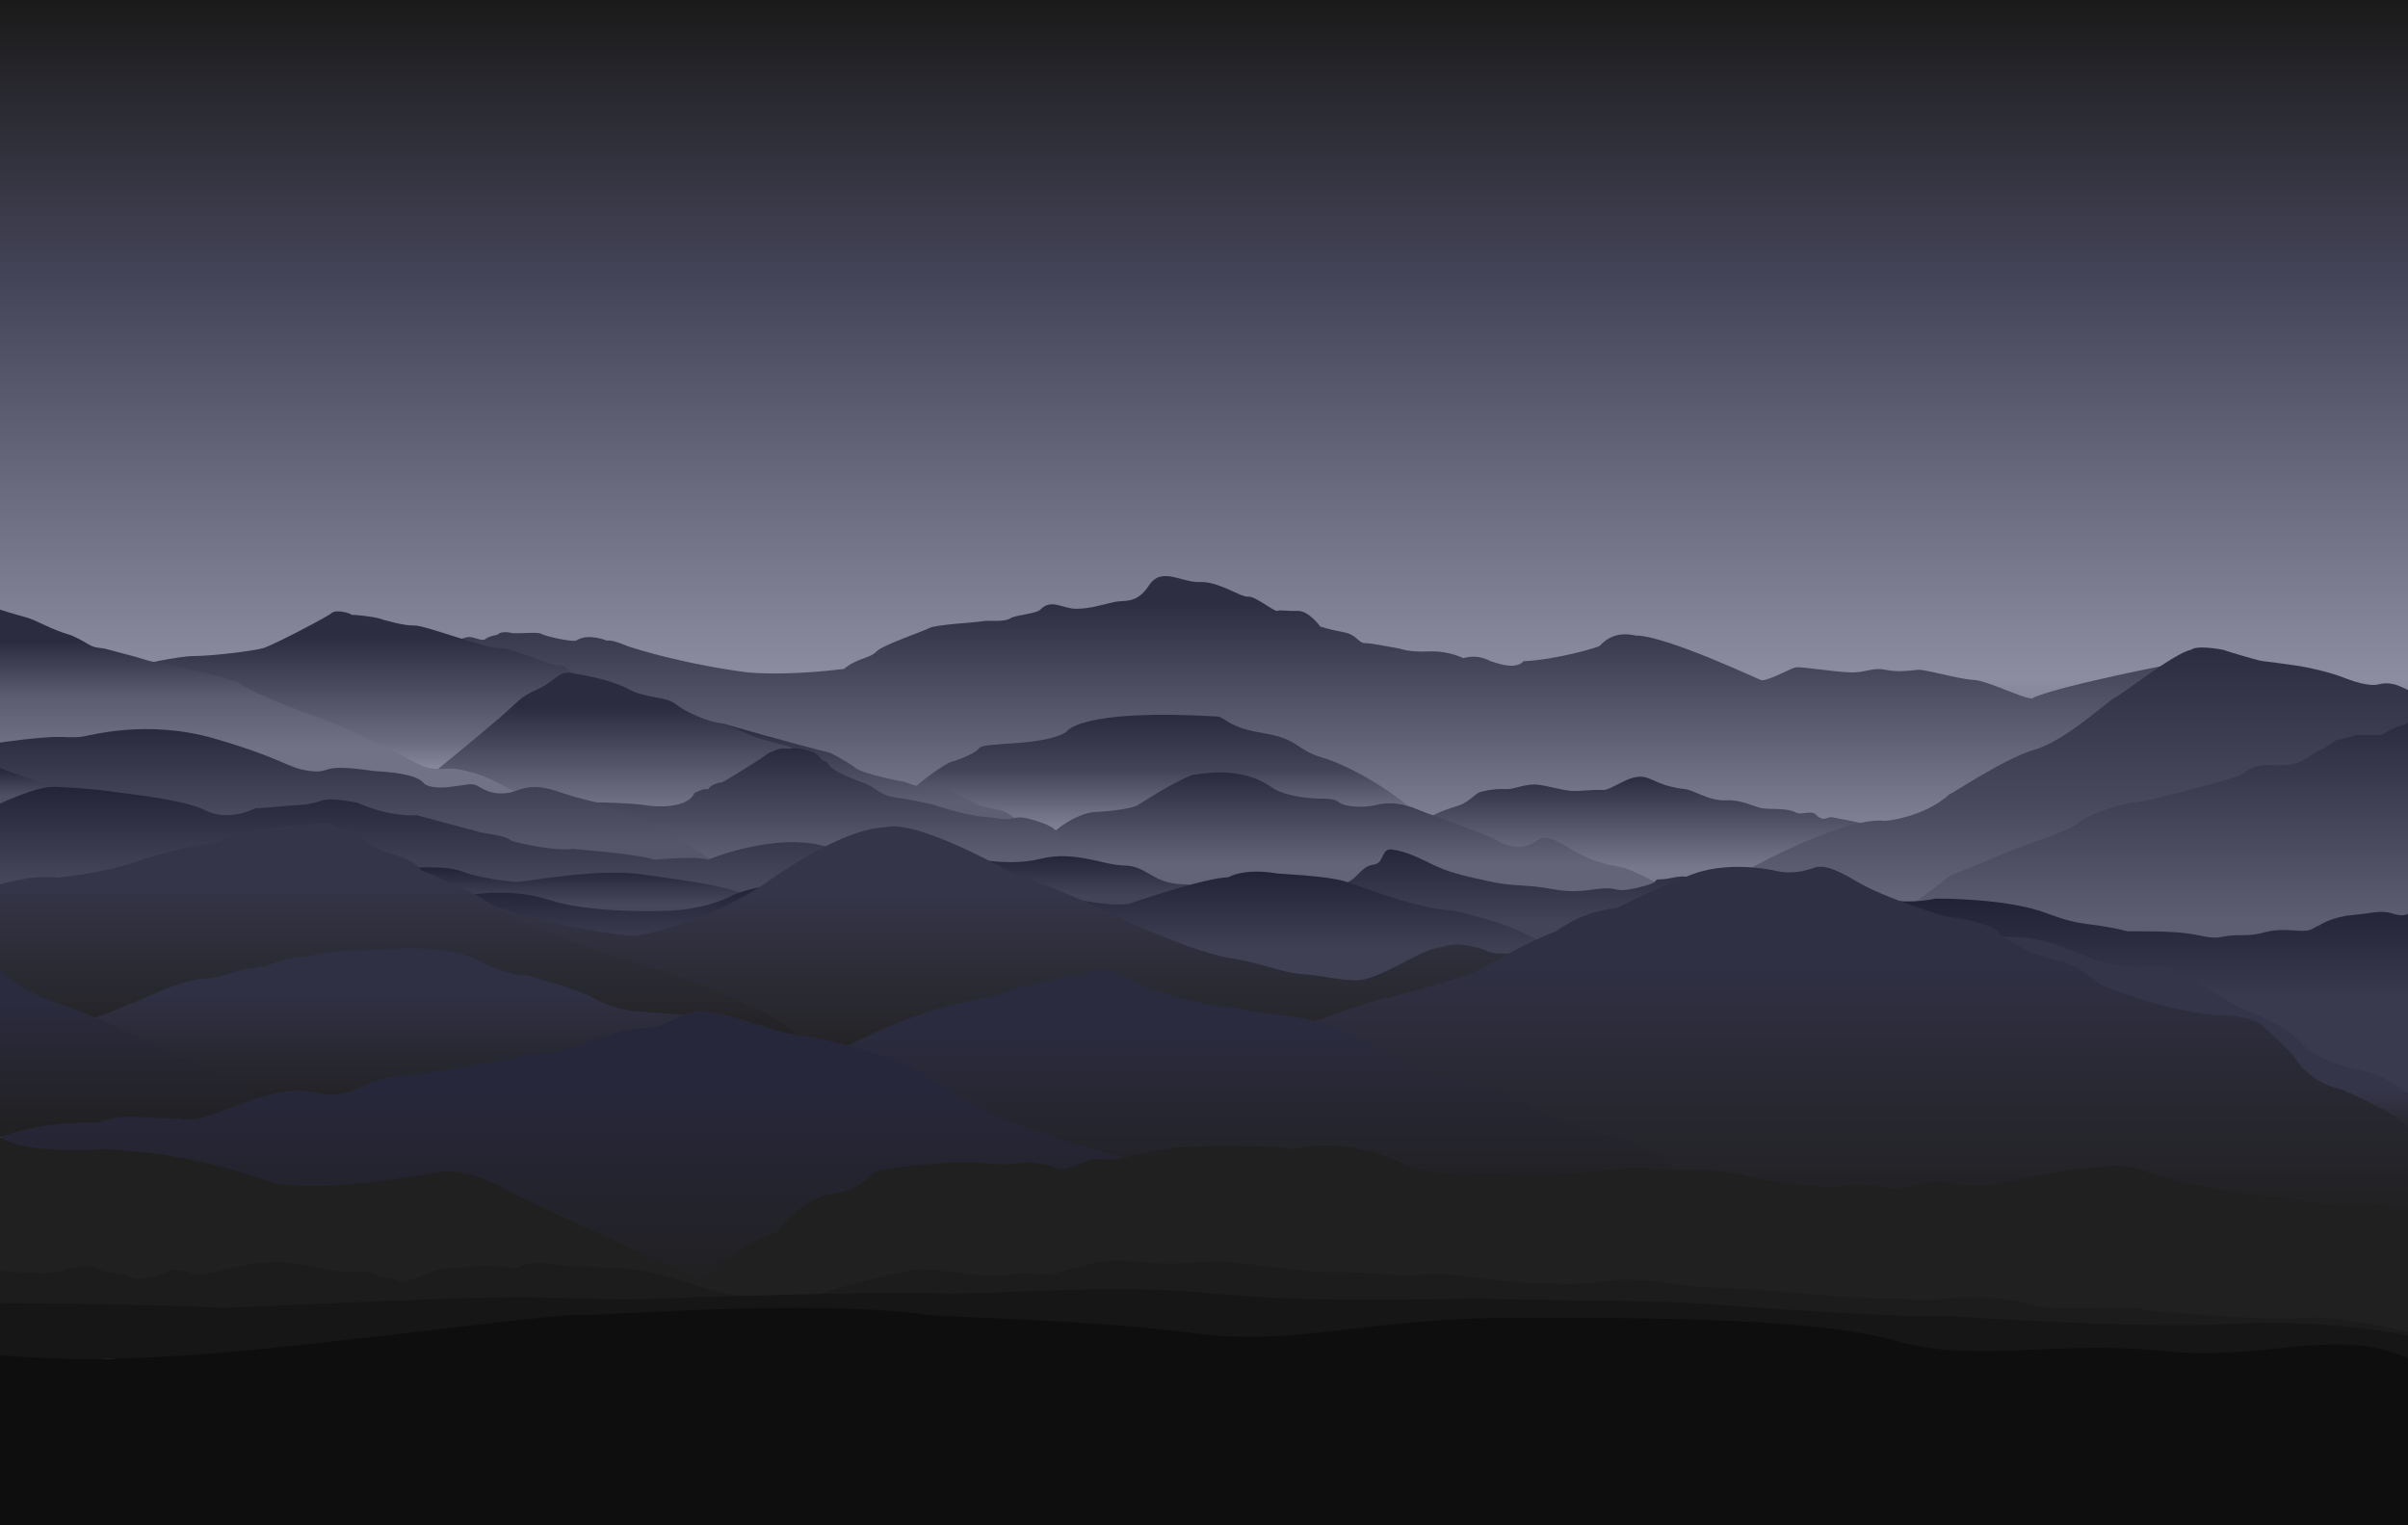 <?xml version="1.0" encoding="utf-8"?>
<!-- Generator: Adobe Illustrator 16.0.4, SVG Export Plug-In . SVG Version: 6.00 Build 0)  -->
<!DOCTYPE svg PUBLIC "-//W3C//DTD SVG 1.1//EN" "http://www.w3.org/Graphics/SVG/1.1/DTD/svg11.dtd">
<svg version="1.1" id="Layer_1" xmlns="http://www.w3.org/2000/svg" xmlns:xlink="http://www.w3.org/1999/xlink" x="0px" y="0px"
	 width="1920px" height="1215.934px" viewBox="0 0 1920 1215.934" enable-background="new 0 0 1920 1215.934" xml:space="preserve">
<g>
	<linearGradient id="SVGID_1_" gradientUnits="userSpaceOnUse" x1="960" y1="719" x2="960" y2="-1">
		<stop  offset="0.061" style="stop-color:#555569"/>
		<stop  offset="0.247" style="stop-color:#8D8DA1"/>
		<stop  offset="0.697" style="stop-color:#434357"/>
		<stop  offset="1" style="stop-color:#1A1A1A"/>
	</linearGradient>
	<rect y="-1" fill="url(#SVGID_1_)" width="1920" height="720"/>
	<linearGradient id="SVGID_2_" gradientUnits="userSpaceOnUse" x1="1058.525" y1="781.998" x2="1058.525" y2="459.258">
		<stop  offset="0.221" style="stop-color:#9A9AAE"/>
		<stop  offset="0.933" style="stop-color:#2E2E42"/>
	</linearGradient>
	<path fill="url(#SVGID_2_)" d="M1738.834,527.998c0,0-91.332,17.334-117.332,28c-1.334,4.668-35.336-13.334-48.002-14
		s-38.666-8.666-44.666-8c-6,0.668-16,2-25.332,0c-9.334-2-13.836,1.334-24.252,2c-10.416,0.668-42.414-4.666-47.082-4
		c-4.666,0.668-18.668,9.438-27.334,10.387c-0.666,0.281-73.332-34.387-99.332-35.719c0.666,1.334-16.668-6.766-30,8.283
		c-1.334,1.051-33.597,10.883-60.834,12.217c-0.572,0.666-5.166,7.5-25.166,0.166c0.666,1.334-8.668-6.666-22.668-2.666
		c0.668,0.666-10.199-6-27.766-5.334c-17.566,0.668-20.568-2.084-26.068-2.834s-18.75-3.75-24.5-3.75s-6.25-6.75-17.25-8.75
		s-18.5-4.5-18.5-4.5s-9.25-12.832-18.25-12.498c-9,0.332-13.666-1.014-16-0.008c-2.332,1.008-17.666-11.994-23.332-11.326
		c-5.668,0.666-23.668-12.334-38.334-11.668c-14.668,0.668-30.668-12.666-40.668,2.668c-10,15.332-19.332,11.332-28,13.332
		c-8.666,2-19.332,5.334-30,5.334c-10.666,0-19.332-8-28,0c-2.666,4.166-19.166,4.416-24.666,7.666s-16.5,1.25-22,2.25
		s-38,2.75-42.75,5.5s-36.75,13.25-42,18.75s-15.25,5-25.75,13.75c0,0-41.25,5.654-75.25,2.953c-0.5,0.047-46.5-5.203-94.75-20.203
		c-0.5,0.25-14.5-6.5-19-5.25c0,0-15-6.25-24.25-0.25c-2.25,1.75-24.25-3-27.75-5s-14.498-0.25-23.498-0.75
		c0,0-8.502-2.5-12.252,1.5c0.25-0.25-6.75,1-9.25,3.25s-10.755-2.746-14.75-1.484c-3.996,1.264-12.25,3.234-12.25,3.234
		l381.602,244.086l784.461,26.664l230.988-225.635L1738.834,527.998z"/>
	<linearGradient id="SVGID_3_" gradientUnits="userSpaceOnUse" x1="1342.782" y1="712.369" x2="1342.782" y2="619.192">
		<stop  offset="0.214" style="stop-color:#79798D"/>
		<stop  offset="1" style="stop-color:#2C2C40"/>
	</linearGradient>
	<path fill="url(#SVGID_3_)" d="M1128.5,658.998c0,0,8.5-9,33.805-16.561c8.135-2.43,13.865-9.373,17.197-10.773
		c0.171-0.086,10.658-3.264,20.998-2.561c6.539,0.443,15.092-4.33,24.75-3.605c7.373,0.553,18.936,4.297,27.75,5
		c6.23,0.498,17.698-1.281,24.51-0.713c7.873,0.656,21.74-13.537,34.74-10.037c6.285,1.693,14.071,7.652,31.5,9.355
		c6.529,0.637,19,9.67,32.586,8.912c11.995-0.668,22.275,5.174,28.164,6.232c7.969,1.436,19.697-0.664,28.002,3.719
		c3.373,1.781,11.977-1.893,14.998,1.137c7,7.02,9.15,1.633,13.495,2.445c54.976,10.291,85.456,20.264,94.507,29.709
		c24.666,25.74-250.936,31.111-250.936,31.111L1184,683.773L1128.5,658.998z"/>
	<linearGradient id="SVGID_4_" gradientUnits="userSpaceOnUse" x1="931.519" y1="671.376" x2="931.519" y2="569.815">
		<stop  offset="0.053" style="stop-color:#88889C"/>
		<stop  offset="0.561" style="stop-color:#444458"/>
		<stop  offset="1" style="stop-color:#2B2B3F"/>
	</linearGradient>
	<path fill="url(#SVGID_4_)" d="M724.093,631.885c0,0,28.661-24.664,37.33-25.33c1.331-0.666,15.329-4.971,19.329-10.151
		c4-5.179,49.676-1.142,69.328-12.743c0,0,8.663-19.099,121.317-12.434c8,2.666,8.997,8.864,36.329,13.334
		c27.992,4.574,25.748,13.328,46.37,19.329c20.622,5.999,58.618,26.514,83.282,52.253c24.664,25.737-249.972,11.074-249.972,11.074
		l-121.487-8.559L724.093,631.885z"/>
	<linearGradient id="SVGID_5_" gradientUnits="userSpaceOnUse" x1="695.203" y1="656.143" x2="695.203" y2="576.66">
		<stop  offset="0.21" style="stop-color:#5E5E72"/>
		<stop  offset="1" style="stop-color:#2A2A3E"/>
	</linearGradient>
	<path fill="url(#SVGID_5_)" d="M575.658,576.66c0,0,58.11,16.597,86.441,23.581c0,0,14.333,7.317,19.997,11.982
		c5.666,4.667,37.329,10.998,38.663,10.998c1.333,0,17.996,8.239,27.996,3.954c2-1.953,12.667,5.046,12.667,5.046
		s18.663,9.998,22.329,10.667c3.666,0.666,14.998,2.998,17.666,4.332c2.666,1.333,13.329,8.922,13.329,8.922l-144.982-16.848
		L575.658,576.66z"/>
	<linearGradient id="SVGID_6_" gradientUnits="userSpaceOnUse" x1="286.318" y1="625.332" x2="286.318" y2="487.394">
		<stop  offset="0.047" style="stop-color:#9090A4"/>
		<stop  offset="0.244" style="stop-color:#6C6C80"/>
		<stop  offset="0.85" style="stop-color:#2D2D41"/>
	</linearGradient>
	<path fill="url(#SVGID_6_)" d="M109.5,530.498c0,0,32-7.5,45.5-7.5s47.166-4,55-6.332c7.834-2.334,51.834-25.334,54.5-28
		c2.668-2.666,13.668-0.666,16.334,1.666c-0.334-0.666,17.334,1.334,21.334,2.668c4,1.332,19.945,5.998,28.306,5.666
		c8.36-0.334,56.36,18.332,67.36,18c11-0.334,42,14.666,48.334,13.832C452.5,529.666,463.137,545,463.137,545l-54.635,68.332
		l-98.002,12L109.5,530.498z"/>
	<linearGradient id="SVGID_7_" gradientUnits="userSpaceOnUse" x1="496.158" y1="664.498" x2="496.158" y2="536.201">
		<stop  offset="0.117" style="stop-color:#79798D"/>
		<stop  offset="0.788" style="stop-color:#2C2C40"/>
	</linearGradient>
	<path fill="url(#SVGID_7_)" d="M345,616.498c0,0,34.5-28,52.5-43.5s16.5-17,31-23.5s17-15,27.5-13s31.5,5.5,45.5,13
		s29.5,5.5,37.5,12s25.5,13.703,34.5,14.852s22.885,10.148,34.443,13.148c11.557,3,28.393,7,36.725,13s-5.668,34.5-5.668,34.5
		l-152,27.5L345,616.498z"/>
	<linearGradient id="SVGID_8_" gradientUnits="userSpaceOnUse" x1="209.75" y1="636.998" x2="209.75" y2="485.998">
		<stop  offset="0.266" style="stop-color:#727286"/>
		<stop  offset="0.543" style="stop-color:#5C5C70"/>
		<stop  offset="0.83" style="stop-color:#2C2C40"/>
	</linearGradient>
	<path fill="url(#SVGID_8_)" d="M0,485.998c0,0,10.75,3.5,20.25,6s19.125,9.5,36.625,14.5c0,0,7.229,3.166,13.396,6.998
		c6.166,3.834,8.697,2.168,16.697,4.5c8,2.334,21.684,5.502,29.516,8.168c7.834,2.666,65.175,12,76.675,19.834
		c11.5,7.832,50.005,22.5,59.338,25.5s43.003,18.166,55.003,23.666s26.334,16.668,38.5,17.668c12.168,1,11.334-1.834,26.668,2
		c15.332,3.834,21,7.834,27.166,10.834s19.666,9.832,19.666,9.832l-123.166,1.5l-150.416-23.5L0,603.998V485.998z"/>
	<linearGradient id="SVGID_9_" gradientUnits="userSpaceOnUse" x1="1650.125" y1="781.998" x2="1650.125" y2="516.207">
		<stop  offset="0.188" style="stop-color:#6B6B7F"/>
		<stop  offset="0.526" style="stop-color:#49495D"/>
		<stop  offset="1" style="stop-color:#2D2D41"/>
	</linearGradient>
	<path fill="url(#SVGID_9_)" d="M1384.5,698.248c0,0,78.5-45.125,116-44.125c1,1.5,35-3.062,54-21.062
		c-0.5,1.5,43.5-28.531,68-35.531s58.5-39.016,64-41.516s47.5-35.508,60.5-38.008c0,1,0-4.504,25.5-0.004c1,0.5,27,8.498,31.5,8.998
		s23.5,3,29.5,4s23.5,4.498,36,9.498s22.5,6.5,27.5,5s11.75-0.5,16.25,1.5s6.75,3,6.75,3v232l-539.75-26.664L1384.5,698.248z"/>
	<linearGradient id="SVGID_10_" gradientUnits="userSpaceOnUse" x1="1083.786" y1="756.721" x2="1083.786" y2="615.751">
		<stop  offset="0.484" style="stop-color:#646478"/>
		<stop  offset="1" style="stop-color:#2A2A3E"/>
	</linearGradient>
	<path fill="url(#SVGID_10_)" d="M835,667.998c0,0,17-17.5,36-20.5c0,0,24.5-1,35-5c0.5,0,28-18.5,45.5-25c1,1,34.5-8.922,62,9.789
		c2.5,1.711,8,5.711,24.5,8.211s23.5-0.5,29.5,4s21.5,4.252,29,2.377c7.5-1.877,18.5-2.877,33,3.123s17,5.5,60.5,23
		c21,13.5,32,4,35,2.5s6.5-6.711,24.5,4.645s32,14.322,42,15.84c10,1.516,39,18.016,41,20.516s-38,45.223-38,45.223L988,732.498
		l-143.5,7L835,667.998z"/>
	<linearGradient id="SVGID_11_" gradientUnits="userSpaceOnUse" x1="1715.918" y1="755.334" x2="1715.918" y2="576.334">
		<stop  offset="0.121" style="stop-color:#5E5E72"/>
		<stop  offset="1" style="stop-color:#2C2C40"/>
	</linearGradient>
	<path fill="url(#SVGID_11_)" d="M1511.836,729.166c0,0,18.666-11.584,43.666-31.584c5.334-1.332,24.666-9.955,45-18.289
		s49-16.648,56.668-23.314c7.666-6.666,35.332-15.988,45.332-16.322c10-0.332,75-18.326,82.334-20.994
		c7.334-2.666,7.334-9.664,29.334-8.664s25.334-7.33,35-11.664s11.666-8.17,14.666-8.502c3-0.334,15.334-3.832,15.334-3.832h19.33
		c0,0,12.418-6.998,16.086-7.666c3.666-0.666,5.414-2,5.414-2v157.664l-169.08,21.336l-235.541-8.658L1511.836,729.166z"/>
	<linearGradient id="SVGID_12_" gradientUnits="userSpaceOnUse" x1="644.668" y1="706.514" x2="644.668" y2="596.512">
		<stop  offset="0.21" style="stop-color:#5E5E72"/>
		<stop  offset="1" style="stop-color:#2A2A3E"/>
	</linearGradient>
	<path fill="url(#SVGID_12_)" d="M463.137,639.408c0,0,38.029,0.258,52.363,2.592c0.334,0.332,32,4.666,38.334-10
		c0.666,0.332,6.664-4,10.666-2.668c0.334,0,2.1-4.666,11.217-5.666C576.168,624,608.166,604,610.5,602s11-6.002,15.334-5.334
		c4.332,0.666,8.041-1.668,19.041,1.832s6.875,6.125,12.875,8.375s-4.25,4.375,32.5,17.875c8.25,3.25,12,9.5,23.75,11
		s28.5,5.25,28.5,5.25s24.25,8.5,40.25,10s15.5,2.25,21.5,2s6-4.482,27.5,3.26c21.5,7.74,4.084,15.75,25.084,20.912
		s24,13.812,24,13.812L696.5,706.514l-136-11.646l-151.998-13.201L463.137,639.408z"/>
	<linearGradient id="SVGID_13_" gradientUnits="userSpaceOnUse" x1="287.858" y1="697.582" x2="287.858" y2="581.235">
		<stop  offset="0.21" style="stop-color:#56566A"/>
		<stop  offset="1" style="stop-color:#2A2A3E"/>
	</linearGradient>
	<path fill="url(#SVGID_13_)" d="M0,591.998c0,0,33.25-5,49.75-4.5c0,0,8.291,0.598,14.625-0.035
		c6.334-0.631,52.062-14.633,107.396,1.535c55.332,16.166,57.363,23.5,75.697,25.668c18.334,2.166,5.35-6.668,50.682,0
		c8.834,0.584,34.342,1.832,40.092,10.082c0,0,4.254,4.578,21.004,2.539s17.002-3.664,23.752,0.523s16.752,6.938,29.002,2.438
		s20.75-3.625,37.5,2.312s42.5,8.938,64,21.688s39.25,19.5,59.75,36s-93.5,0-93.5,0l-241-15.5l-152.5-15l-86.25-8V591.998z"/>
	<linearGradient id="SVGID_14_" gradientUnits="userSpaceOnUse" x1="29.395" y1="650" x2="29.395" y2="612.373">
		<stop  offset="0.409" style="stop-color:#505064"/>
		<stop  offset="1" style="stop-color:#26263A"/>
	</linearGradient>
	<path fill="url(#SVGID_14_)" d="M0,612.373c0,0,24.5,8.938,49.5,17.438s-8.375,10.094-8.375,10.094L7.5,650H0V612.373z"/>
	<linearGradient id="SVGID_15_" gradientUnits="userSpaceOnUse" x1="874" y1="728.498" x2="874" y2="682.248">
		<stop  offset="0.304" style="stop-color:#444458"/>
		<stop  offset="1" style="stop-color:#252539"/>
	</linearGradient>
	<path fill="url(#SVGID_15_)" d="M766,682.248c0,0,35.5,9.5,63.25,2.5s49.75,5,67.5,5.25s21.75,14.25,46.5,15s38.75,12,38.75,12
		l-50.25,11.5l-93.25-4.25l-63-17L766,682.248z"/>
	<linearGradient id="SVGID_16_" gradientUnits="userSpaceOnUse" x1="331.752" y1="739.33" x2="331.752" y2="627.288">
		<stop  offset="0.299" style="stop-color:#48485C"/>
		<stop  offset="1" style="stop-color:#242438"/>
	</linearGradient>
	<path fill="url(#SVGID_16_)" d="M0,640.664c0,0,29.588-14,42.588-13.334c1.334-0.334,30.459,1.332,46.459,3.666
		c0.333,0.668,56.396,5.334,75.396,15.334c0,0,16.032,9.334,40.032-2.334c0.666,1,14.016-0.998,35.016-2.332s12.008-8,45.674-1.668
		c0.334,0.334,24.672,11.404,47.338,9.869c1,0.465,21.668,5.799,48.668,13.131c0.666,1,22.334,2.668,26,7
		c0.334,0.666,34.932,9.332,50.133,6.666c0.203,0.668,44.201,3,64.869,8.668c0,0.332,30.321-3.334,42.328,0
		c0,0,56.672-23.666,97.672-9.334c0.666,0.334,1.332,48.334,1.332,48.334l-331.502,15l-315.08-6.668L0,732.5V640.664z"/>
	<linearGradient id="SVGID_17_" gradientUnits="userSpaceOnUse" x1="463.137" y1="749.666" x2="463.137" y2="691.456">
		<stop  offset="0.479" style="stop-color:#48485C"/>
		<stop  offset="1" style="stop-color:#232337"/>
	</linearGradient>
	<path fill="url(#SVGID_17_)" d="M327.834,692c0,0,27.666-2.334,40.332,2.666c12.668,5,37.334,8.334,44.334,8.334
		s64.334-11.211,100.666-5.773c36.334,5.439,83.002,9.771,94.334,25.439c11.334,15.666-198.666,27-198.666,27L318.332,718
		L327.834,692z"/>
	<linearGradient id="SVGID_18_" gradientUnits="userSpaceOnUse" x1="1710.25" y1="879.998" x2="1710.25" y2="716.369">
		<stop  offset="0.518" style="stop-color:#3A3A4E"/>
		<stop  offset="1" style="stop-color:#222236"/>
	</linearGradient>
	<path fill="url(#SVGID_18_)" d="M1500.5,716.498c0,0,18.25,4.875,43-0.125c0.25,0,55.75-0.562,87.75,11.438s32,6.469,64.5,14.469
		c0.75,0.75,36-1.266,56.5,3.234s16-0.258,35.75-0.008s16-6.004,44.5-3.504c12,0.5,10.25-2.002,17.25-4.502
		c-0.25-0.25,10.75-6.75,25.75-8s23-4.252,32-1.252s12.5,0.25,12.5,0.25v151.5l-390-61.75L1500.5,716.498z"/>
	<linearGradient id="SVGID_19_" gradientUnits="userSpaceOnUse" x1="1206.738" y1="761.748" x2="1206.738" y2="677.169">
		<stop  offset="0.304" style="stop-color:#444458"/>
		<stop  offset="1" style="stop-color:#26263A"/>
	</linearGradient>
	<path fill="url(#SVGID_19_)" d="M1063.5,703.998c0,0,8.75,4.25,18.75-6.5s12-6.5,16.5-9.5s3.5-11.75,11.25-10.75s16,4,26.25,9
		s17,8.75,38.25,13.5s22.5,5.25,43.5,6.5s26.5,6.5,51.5,3s14,3.5,36-1.5s10.25-6.75,18.75-6.75s16.5-4.75,25-0.5
		s-60.25,48.75-60.25,48.75l-61.5,12.5l-68.5-19.25l-87.75-10L1063.5,703.998z"/>
	<linearGradient id="SVGID_20_" gradientUnits="userSpaceOnUse" x1="1054.209" y1="798.334" x2="1054.209" y2="694.867">
		<stop  offset="0.405" style="stop-color:#404054"/>
		<stop  offset="1" style="stop-color:#232337"/>
	</linearGradient>
	<path fill="url(#SVGID_20_)" d="M863.584,717.998c0,0,23.918,4.668,36.25,2.668c0.666-0.334,59.332-20.668,79.666-21.334
		c-0.332,0.334,11-7.666,39-3c1,0.334,38.668,1.666,54,6.334c15.334,4.666,55.334,21.666,87,23.334c-0.666,0,32.332,7,52.666,16.666
		c20.334,9.668,32.668,15.668,32.668,15.668l-54.668,40L1054.209,796l-186.375-47L863.584,717.998z"/>
	<linearGradient id="SVGID_21_" gradientUnits="userSpaceOnUse" x1="495.824" y1="756.721" x2="495.824" y2="706.513">
		<stop  offset="0.162" style="stop-color:#3C3C50"/>
		<stop  offset="1" style="stop-color:#232337"/>
	</linearGradient>
	<path fill="url(#SVGID_21_)" d="M378.709,713.002c0,0,30.123-4.998,58.791,4.336c28.666,9.334,74.666,9.66,97,8.66
		c0.334,0,26.332-0.666,48.666-11.666c-0.332-1,30-11.668,38.668-6.334c8.666,5.334-19.668,18.387-19.668,18.387l-83.332,30.336
		l-89.668-0.754l-61-22.635L378.709,713.002z"/>
	<linearGradient id="SVGID_22_" gradientUnits="userSpaceOnUse" x1="793.5" y1="854.666" x2="793.5" y2="658.774">
		<stop  offset="0" style="stop-color:#212121"/>
		<stop  offset="0.735" style="stop-color:#353549"/>
	</linearGradient>
	<path fill="url(#SVGID_22_)" d="M380.5,717.498c0,0,59,23.26,125.5,28.631c0.5-0.131,44-5.631,96-36.631c0.5,1,61.5-47.5,103-50
		c1.5,1,14.5-11,98.5,34.5c1,1,37,13.5,68,27.5c1.5,2,77,37,108,42s39.5,11.5,58.5,13s26,4.5,43,5s48.666-22.332,63.334-25.5
		c14.666-3.166,15.334-4.332,29.666-1.5c14.334,2.834,11.166,5.834,24.166,5.668c13-0.168,14,4.5,14,4.5l-25.998,48l-181.625,21.67
		l-335.139,20.33l-294.57-48.533L380.5,717.498z"/>
	<linearGradient id="SVGID_23_" gradientUnits="userSpaceOnUse" x1="1746.625" y1="921.998" x2="1746.625" y2="746.674">
		<stop  offset="0.044" style="stop-color:#212121"/>
		<stop  offset="0.296" style="stop-color:#353549"/>
	</linearGradient>
	<path fill="url(#SVGID_23_)" d="M1581.5,747.748c0,0,35.5-5.625,67,8.875c19.5,6.5,30,15.438,64,13.938s4,2.469,39.5,12.469
		c2.5,2.5,26.5,16.484,36.5,21.484s33.5,11.992,46,26.492s38.75,20.496,52.75,23.496s32.75,16.996,32.75,16.996v50.5l-346.75-113.5
		L1581.5,747.748z"/>
	<linearGradient id="SVGID_24_" gradientUnits="userSpaceOnUse" x1="330.224" y1="835.998" x2="330.224" y2="656.258">
		<stop  offset="0" style="stop-color:#212121"/>
		<stop  offset="0.735" style="stop-color:#353549"/>
	</linearGradient>
	<path fill="url(#SVGID_24_)" d="M0,705c0,0,25.582-8,45.916-5.332c-0.334-0.334,32.459-2.334,65.791-13.668c0,0,27.73-10,58.73-14
		c0,0,24.031-7.998,37.697-9.998s14.683-4.334,28.35-4c13.666,0.334,20.174-4.062,28.508-0.033
		c8.334,4.031,15.004,2.779,28.004,13.279s16.502,7.5,24.252,11c0,0,16.002,5.25,18.502,11.75c6,2,15.75,5.75,20,8.75
		c0.25,0.5,24.25,9.25,31.75,15.75c0,0,31,19.5,62.5,30c0.5,0.25,46.5,16.75,72.25,23.25c-0.25,0,78.25,27.75,98.5,42.25
		s27,15.75,39.25,19.25s-231-12.25-231-12.25l-260,1l-102.75,14l-66.25-20V705z"/>
	<linearGradient id="SVGID_25_" gradientUnits="userSpaceOnUse" x1="318.333" y1="892.664" x2="318.333" y2="755.967">
		<stop  offset="0" style="stop-color:#202020"/>
		<stop  offset="0.735" style="stop-color:#303044"/>
	</linearGradient>
	<path fill="url(#SVGID_25_)" d="M76.02,811.236c0,0,18.48-6.57,26.48-10.57c0.334,0.666,21.334-9,30-12.666
		c1.666,0.332,16.666-7.666,32.666-8c0.334,0.666,17.334-3.002,25.666-6.502c-0.332,0.502,15.334-3.166,21.334-3.166
		c0.334,0,10.666-6.332,33-8c0,0,19.334-4.998,42.666-4.666c0.334,0.334,36.334-2,44-1.666c7.668,0.334,37,1.998,47.334,8.666
		c0-0.334,21,12.666,41.666,13c1,0.334,29,8,49,16c1,1,17,10.602,36.666,12.467c19.668,1.867,48.334,3.201,53.002,3.533
		c4.666,0.334,5,14.766,5,14.766l-155.334,35.566l-122,30.668l-86.334,1.998l-128.666-66L76.02,811.236z"/>
	<linearGradient id="SVGID_26_" gradientUnits="userSpaceOnUse" x1="1479" y1="981.998" x2="1479" y2="690.982">
		<stop  offset="0" style="stop-color:#202020"/>
		<stop  offset="0.735" style="stop-color:#303044"/>
	</linearGradient>
	<path fill="url(#SVGID_26_)" d="M1038,817.998c0,0,48.5-18.5,66-22c2.5,0,66.5-17.561,76-23.029c9.5-5.471,38-21.971,60.5-30.471
		c1,0,18.5-15.5,47.5-18.5c0,1,33.861-17,51.681-23c1.319,0.5,23.819-16,72.819-7.5c20.5,5.5,33.5-2.375,37-2.438
		s9-1.562,31.5,11.938s70,27.5,70,27.5s37.5,4,43.5,14c0,0,24.5,19,51,22c3,2,13.5,5,30,19c1,0,42,18.5,91.5,24
		c1.5,0,24-1.5,37.5,8.5c2,2.5,8,6.5,24,23.5c0,0,11.75,21.5,37.25,26.5c0,0,48.25,20.5,54.25,31v83l-750.75-23l-122.875-29
		L1038,817.998z"/>
	<linearGradient id="SVGID_27_" gradientUnits="userSpaceOnUse" x1="109.484" y1="908.998" x2="109.484" y2="773.498">
		<stop  offset="0" style="stop-color:#202020"/>
		<stop  offset="0.82" style="stop-color:#2B2B3F"/>
	</linearGradient>
	<path fill="url(#SVGID_27_)" d="M0,773.498c0,0,17.75,18,48.25,27c0,0,12.078,4.336,27.645,10.738
		c16.588,6.824,37.34,15.992,52.043,24.762c1.5,2.5,33.531,7.5,91.031,47.5c0,0.5-45.484,20-45.484,20l-105.492,3.17l-52.746,2.33
		L0,906.668V773.498z"/>
	<linearGradient id="SVGID_28_" gradientUnits="userSpaceOnUse" x1="1004.543" y1="960.998" x2="1004.543" y2="772.969">
		<stop  offset="0" style="stop-color:#202020"/>
		<stop  offset="0.734" style="stop-color:#2B2B3F"/>
	</linearGradient>
	<path fill="url(#SVGID_28_)" d="M676.186,833.584c0,0,48.646-27.25,107.646-37.916c23.332-3.668,20.999-8.666,37.332-10
		c0.334,0.332,8.334-0.668,27.668-7.334c0.332,0,13.666-1,21.666-4.334c1.666-0.332,12.666-4.666,32,7.334
		c0,1.334,38.998,18.549,80.666,21.941c0.667,0.061,7.666,2.395,32,5.061s37.668,6.666,51.002,11.334
		c13.332,4.666,54.666,28.334,71,33.666c16.332,5.334,58.67,11.996,82.336,26.996S1257.168,899,1270.168,902
		s35.666,9.666,49.666,16.666S1333.502,936,1339.502,937S1199.5,960.998,1199.5,960.998l-235.332-2.666l-186.002-0.666L669.404,909
		L676.186,833.584z"/>
	<linearGradient id="SVGID_29_" gradientUnits="userSpaceOnUse" x1="457.053" y1="1036.924" x2="457.053" y2="806.133">
		<stop  offset="0" style="stop-color:#202020"/>
		<stop  offset="0.734" style="stop-color:#27273B"/>
	</linearGradient>
	<path fill="url(#SVGID_29_)" d="M0,906.668c0,0,29.25-13.17,79.25-11.67c0,0,10.793-6.832,36.625-4.166
		c0.334,0,19.812,1.166,27.312,0.916c0.75-0.25,7.031,5.25,39.531-8.25c-0.25,0,27.516-10.25,35.516-11.5
		c0.75,0.25,13.758-5.5,39.758,0c6.75,1.75,16.004,0.221,23.254-2.389c-0.5,0.389,20.502-12.361,46.752-12.611
		c0.75,0.5,31.502-4.998,51.836-7.998c20.332-3,34.998-8.334,55.666-9.334c20.666-1,48-18.334,76.334-20
		c28.334-1.668,29-15.334,50.666-13.334c21.668,2,61.334,18.197,69,18.1c7.668-0.1,56.334,10.234,86,22.568
		c29.666,12.332,43.666,31.332,93,49.332c49.332,18,90.332,27.334,101.998,33c11.668,5.666-44,14.666-44,14.666l-209,62.258
		l-94,30.668l-115.582-22.262L0,934.662V906.668z"/>
	<linearGradient id="SVGID_30_" gradientUnits="userSpaceOnUse" x1="1231.958" y1="1082.998" x2="1231.958" y2="913.076">
		<stop  offset="0" style="stop-color:#202020"/>
		<stop  offset="1" style="stop-color:#202020"/>
	</linearGradient>
	<path fill="url(#SVGID_30_)" d="M555,1023.666c0,0,31.5-30.666,65-41.666c0.166,0,17-26.002,45.5-30.752s25.25-17.5,38-19
		s50.5-7.5,83.25-4.75s26.25-5,55.75,3.5c9.25,4.5,23.25-8.75,35.5-7s21.5-2.5,32.25-4s14-4.5,38.75-5.75s70.25-0.75,78.5,1.5
		s35-13.25,92.25,12c28.5,14,75.75,5.25,82,8s57-1,62.75-1s40.5-6.75,55.75-2.25c0.25,0.25,53-0.75,68.5,4s69.5,11.75,79.25,9.25
		s32.75-0.25,41.75,1.75s30.916-8.998,42.916-4.998s30.834,3.166,43.5,0.5c12.668-2.668,52-10.668,68.668-11.668
		c16.666-1,23.416-5.834,49.416,3.666s82.25,18,97.5,18.75s36.5,8.5,70.75,7s18.5,3,37.5,4v118.25l-1376.084-24.334L555,1023.666z"
		/>
	<linearGradient id="SVGID_31_" gradientUnits="userSpaceOnUse" x1="334.698" y1="1085.336" x2="334.698" y2="906.668">
		<stop  offset="0" style="stop-color:#202020"/>
		<stop  offset="1" style="stop-color:#202020"/>
	</linearGradient>
	<path fill="url(#SVGID_31_)" d="M0,906.668c0,0,16.584,14,85.25,9.332c-3.334,0.668,65.459,0.668,134.125,28
		c33.75,2.998,62.729,2,132.729-10c1.334,0,20.031-4,57.365,17.334c-2,0,78.016,37.029,115.35,53.516
		c37.332,16.486,62.008,39.818,125.341,35.818s-49.996,25.334-49.996,25.334l-369.997,12.666l-202.25,6.668L0,1082.998V906.668z"/>
	<path fill="#1C1C1C" d="M0,1012.998c0,0,39.25,4,50.5,0.25c0.25-0.25,18.375-9.555,33.125,0.973c24.5,0.277,19.062,11.723,49.062,0
		c-0.25,0.277,4.281-4.412,19.281,0.184c-0.25,0.094,1.766,2.904,18.016,0c0.75,0.344,37.508-12.406,68.008-6.656
		s40.754,7,51.254,6.25s7.752,3.75,18.752,4.5s7.752,6.338,21.502,1.17c13.75-5.17,16-8.67,38.5-9.17
		c1.5,0.25,22.75-3.75,43.25,0.75c1,0.25,10.5-7.5,26.5-3.75s59.25,0.25,89.25,8.75s36.198,12.893,65.975,16.822
		c29.775,3.928,7.775,3.928,7.775,3.928l-283.25,11.25l-224.5,5.25L12.75,1051H0V1012.998z"/>
	<path fill="#1C1C1C" d="M637.25,1036.248c0,0,78.75-24.75,99.5-24.25s47.75,7.75,70.75,4s15.25,4.484,45.5-4.008
		s37.5-7.492,48.25-6.492s30,2.75,53,1s30.75,0,72.5,5s36,1,72.5,4s42-2.25,74.5,2.75s83.75,7,100.5,4s38.25-2.75,61.75,1.5
		s32.75,1.25,84.75,6s65.25,5.25,117.25,6.5c11.5-0.25,45.75-6,79.5,3.25s70-1.5,95,5.25c8.5,0.75,95,8.5,122.5,5.75
		s85,11.25,85,11.25v7.25l-1300.25-27.5L637.25,1036.248z"/>
	<path fill="#161616" d="M0,1038.748c0,0,113.75,0.51,179.25,3.943c0-0.068,206.625-9.631,243.625-8.631s83.562,3.32,131.562-0.105
		c2,0.574,130.531-4.441,188.531-2.941s137.016-8.072,219.516-0.289c82.5,7.781,150.508,5.475,222.508,4.377
		c-0.5,1.4,136.504,1.398,169.004,3.898s168.502,12.5,200.502,10c0,0.5,153.752,10.498,223.752,6.498s134.75,7,141.75,9V1083H0
		V1038.748z"/>
	<path fill="#0E0E0E" d="M0,1080.279c0,0,53.918,6.596,151.918-0.023c98-6.617,288.791-33.104,310.125-32.002
		c21.334,1.105,181.395-13.309,277.395-0.039c24,2.24,130.698,3.908,212.699,14.658c82,10.746,136.682-12.42,258.682-12.42
		s240.676,1.098,302.008,18.75c61.334,17.65,128.174-1.203,213.756,7.975c77.35,8.297,136.418-19.871,193.418,5.498V1216H0V1080.279
		z"/>
</g>
</svg>
